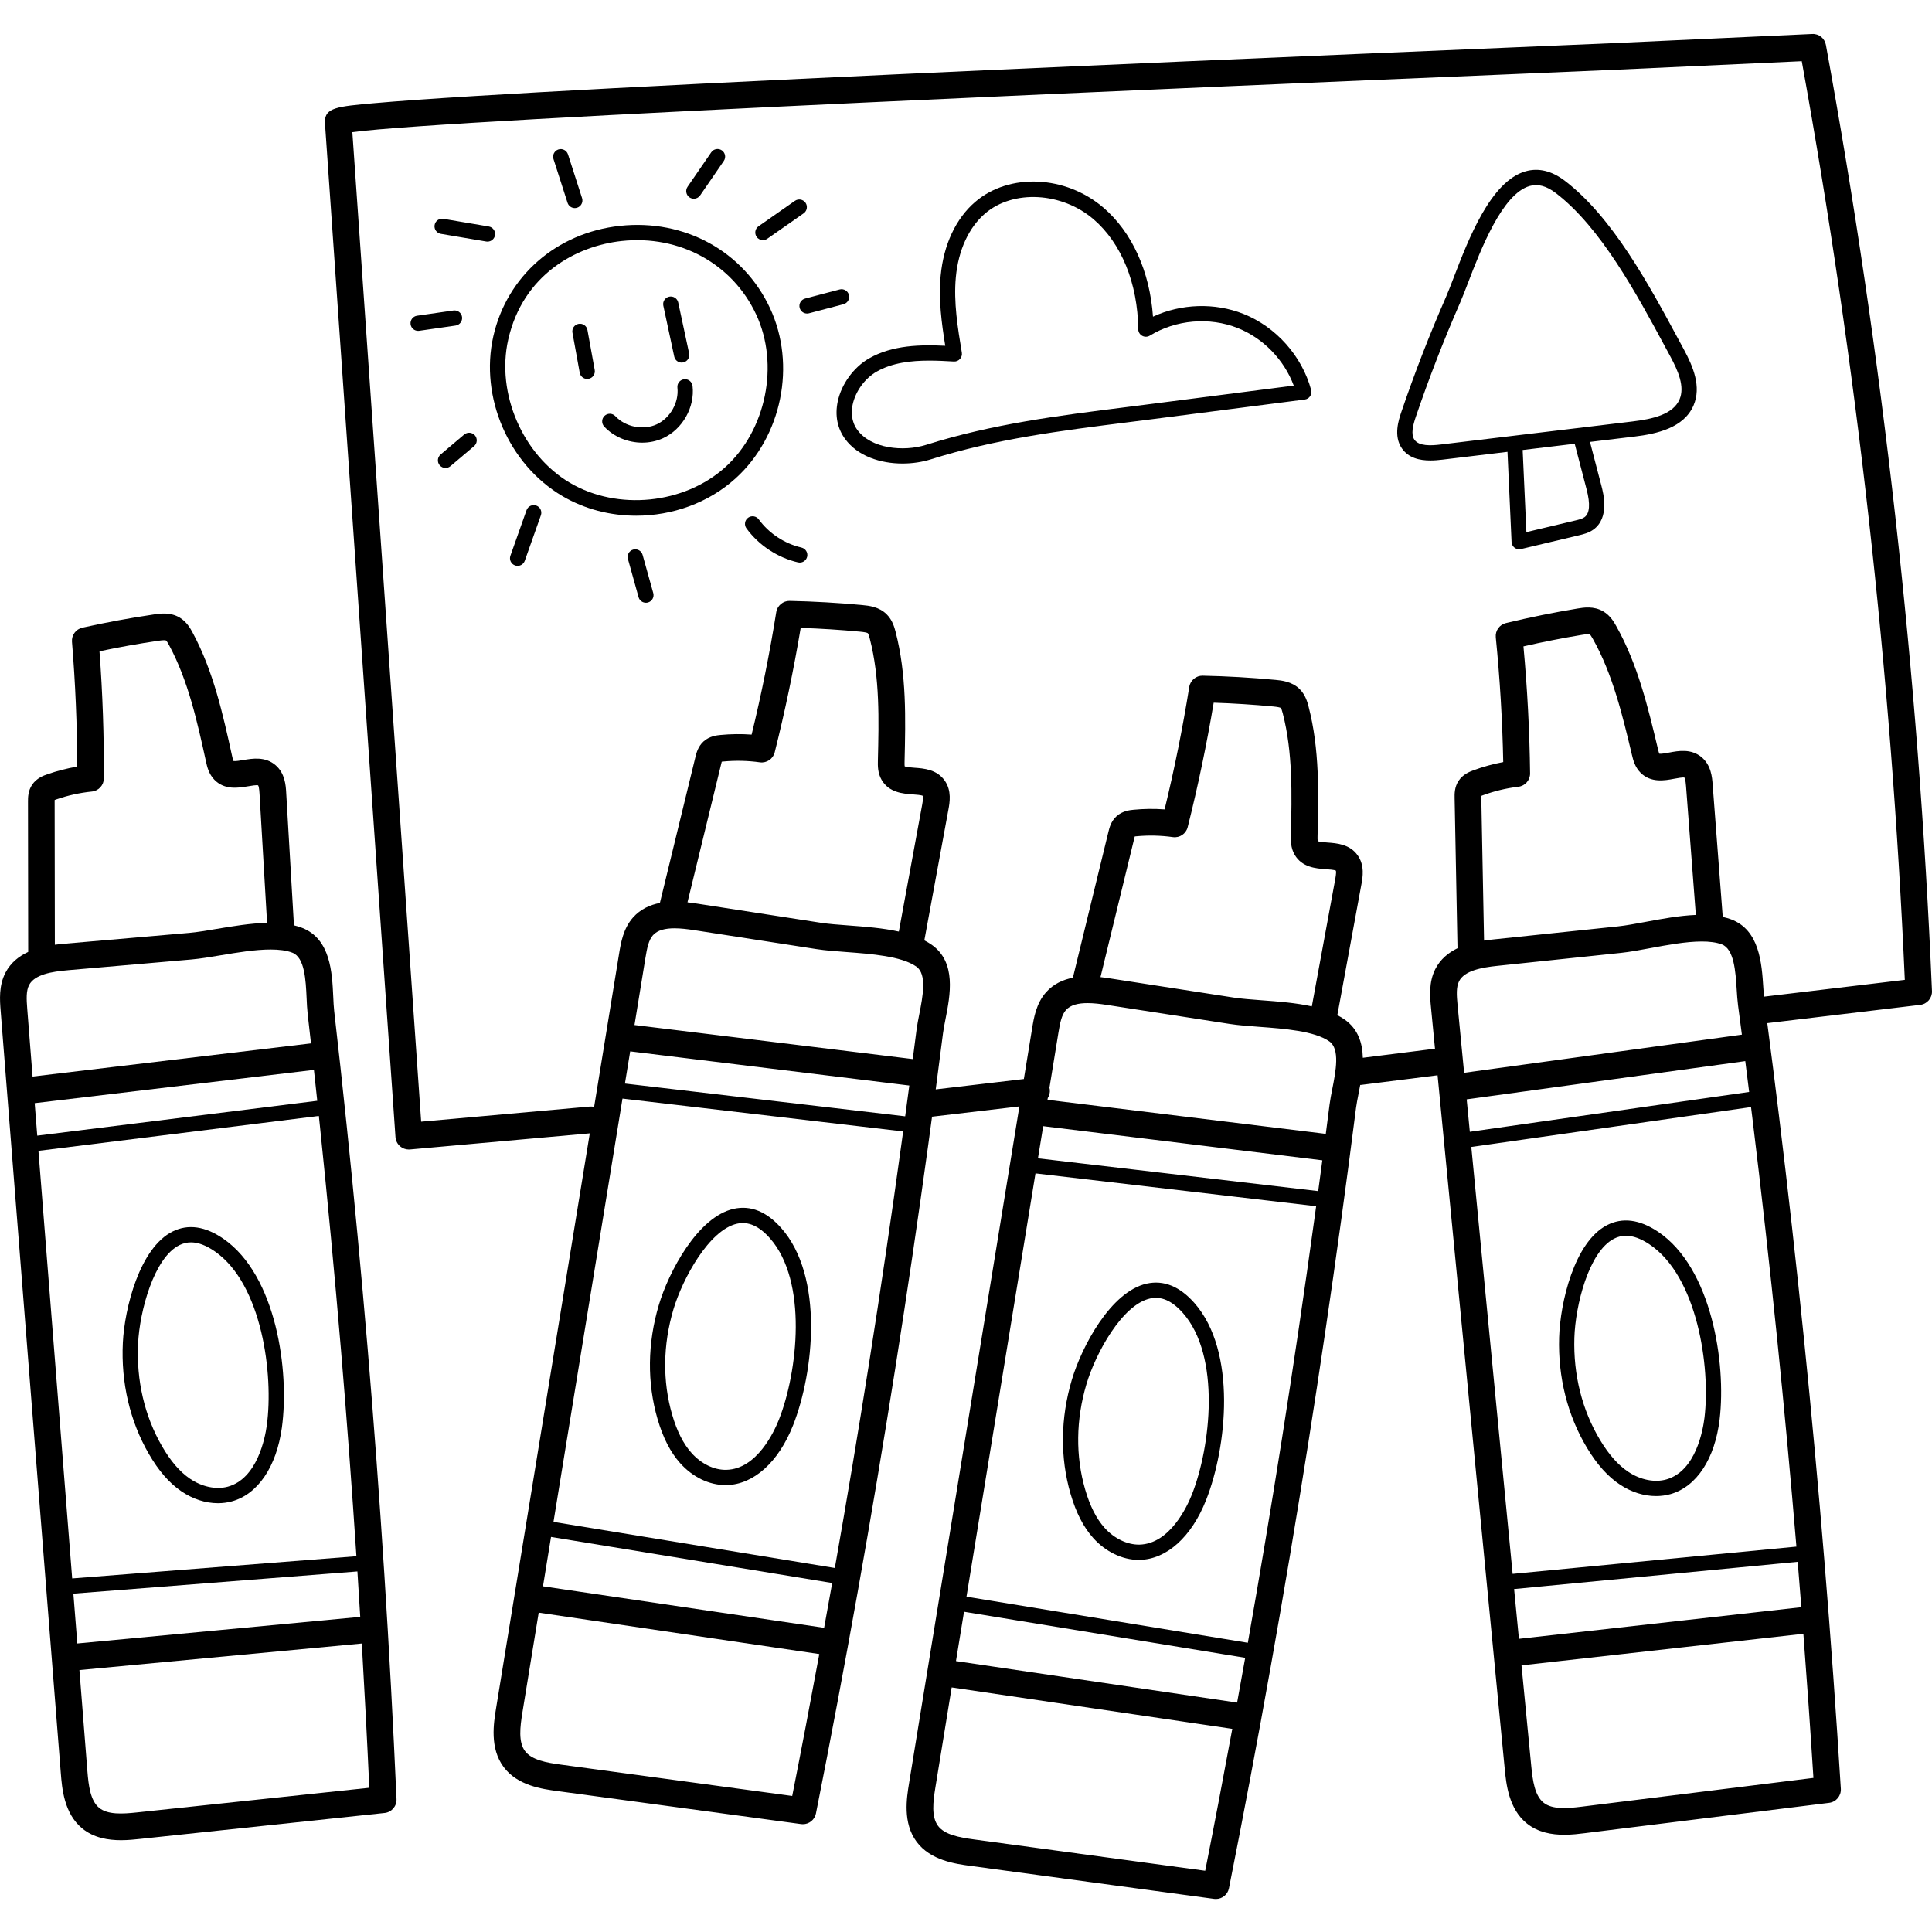 <svg height="512pt" viewBox="0 -9 512.002 512" width="512pt" xmlns="http://www.w3.org/2000/svg"><path d="m91.809 288.66c-1.031-9.914-2.125-19.93-3.25-29.766-.121-1.043-.18-2.336-.242-3.703-.301-6.477-.711-15.348-8.25-18.297-.691-.27-1.422-.488-2.168-.668l-2.059-35.25c-.102-1.758-.289-5.031-2.816-7.195-2.742-2.352-6.105-1.777-8.562-1.363-.797.137-2.098.359-2.59.258-.137-.285-.285-.965-.363-1.305-2.426-11.043-4.934-22.461-10.473-32.742-.531-.984-1.516-2.816-3.395-3.953-2.465-1.488-5.172-1.09-6.785-.852-6.352.934-12.754 2.117-19.027 3.516-1.723.387-2.898 1.98-2.754 3.742.902 10.945 1.367 22.059 1.387 33.078-2.703.457-5.367 1.141-7.957 2.047-.906.316-2.793.977-3.992 2.754-1.105 1.645-1.102 3.43-1.098 4.492l.055 39.816c-2.391 1.109-4.594 2.797-5.996 5.445-1.832 3.473-1.527 7.359-1.301 10.199l15.938 201.988c.316 3.988.84 10.668 5.652 14.637 3.07 2.531 6.902 3.137 10.297 3.137 1.867 0 3.602-.184 5-.332l64.863-6.883c1.855-.195 3.238-1.805 3.156-3.672-1.75-39.703-4.328-79.91-7.656-119.512-1.668-19.785-3.555-39.844-5.613-59.617zm-1.434 60.211c1.523 18.086 2.879 36.305 4.078 54.543l-75.324 5.883-8.941-113.309 74.309-9.254c.094.887.188 1.773.281 2.656 2.055 19.73 3.938 39.742 5.598 59.48zm5.094 70.617-74.98 7.051-1.043-13.211 75.273-5.883c.258 4.012.508 8.027.75 12.043zm-86.277-136.141 74-8.816c.297 2.727.594 5.457.883 8.188l-74.203 9.238zm5.289-79.906c0-.102 0-.27.004-.434.094-.035.211-.078.355-.129 3.07-1.074 6.27-1.785 9.504-2.109 1.797-.184 3.168-1.688 3.18-3.496.062-11.195-.324-22.512-1.16-33.68 5.141-1.082 10.348-2.012 15.52-2.773 1.172-.172 1.883-.199 2.105-.09.16.109.438.531.824 1.25 5.074 9.414 7.473 20.34 9.793 30.91.281 1.273.707 3.199 2.203 4.746 2.703 2.793 6.391 2.164 8.836 1.754.898-.156 2.398-.41 2.758-.262.121.16.289.68.379 2.258l1.996 34.184c-4.371.098-9.027.875-13.363 1.602-2.684.453-5.223.879-7.27 1.055l-10.938.953c-7.293.629-14.582 1.262-21.875 1.898-.789.07-1.746.156-2.797.293zm-6.758 48.578c1.469-2.777 5.992-3.531 10.219-3.895.004 0 .004-.004.004-.004 7.289-.637 14.582-1.27 21.875-1.898l10.938-.953c2.328-.203 5-.648 7.828-1.125 4.18-.699 9.023-1.512 13.133-1.512 2.211 0 4.207.234 5.773.848 3.266 1.277 3.539 7.242 3.762 12.035.066 1.492.133 2.898.277 4.184.297 2.59.594 5.195.883 7.805l-73.781 8.793-1.414-17.941c-.211-2.648-.305-4.801.504-6.336zm28.59 219.293c-3.836.41-7.773.648-10.055-1.23-2.301-1.898-2.793-5.852-3.102-9.734l-2.109-26.762 74.836-7.039c.742 12.77 1.41 25.527 1.984 38.234zm0 0"/><path d="m59.227 319.301c-4.809-3.328-9.332-3.992-13.445-1.961-8.797 4.34-12.777 20.395-13.223 29.496-.516 10.586 1.859 20.766 6.871 29.434 2.586 4.48 5.398 7.723 8.594 9.91 3.047 2.09 6.453 3.184 9.734 3.184 1.234 0 2.457-.156 3.633-.473 6.91-1.855 11.887-9.168 13.312-19.559 2.043-14.906-1.406-40.285-15.477-50.031zm11.473 49.484c-.449 3.266-2.523 14.102-10.355 16.207-3.109.832-6.863.031-10.035-2.145-2.688-1.84-5.102-4.652-7.383-8.598-4.621-7.996-6.812-17.406-6.332-27.219.414-8.535 4.188-22.723 10.973-26.066.973-.48 1.988-.723 3.051-.723 1.926 0 4.012.793 6.309 2.383 12.527 8.672 15.625 32.672 13.773 46.16zm0 0"/><path d="m194.457 311.348c-9.578 2.121-17.266 16.77-19.863 25.5-3.023 10.164-3.137 20.613-.332 30.227 1.449 4.965 3.406 8.785 5.988 11.672 3.316 3.707 7.688 5.816 12.039 5.816.098 0 .199 0 .297-.004 7.152-.16 13.727-6.074 17.582-15.828 5.535-13.988 8.227-39.461-3.121-52.277-3.875-4.379-8.109-6.094-12.59-5.105zm11.957 55.898c-1.215 3.066-5.805 13.094-13.918 13.273-3.258.082-6.672-1.598-9.234-4.469-2.172-2.426-3.848-5.734-5.125-10.109-2.582-8.863-2.469-18.523.328-27.941 2.438-8.191 9.48-21.07 16.863-22.707 2.98-.656 5.824.598 8.695 3.84 10.102 11.41 7.398 35.453 2.391 48.113zm0 0"/><path d="m303.906 331.172c-9.574 2.121-17.266 16.766-19.859 25.496-3.023 10.164-3.141 20.617-.336 30.227 1.449 4.965 3.406 8.785 5.988 11.672 3.27 3.66 7.754 5.816 12.055 5.816.094 0 .188 0 .281-.004 7.152-.156 13.727-6.074 17.586-15.828 5.535-13.988 8.227-39.457-3.121-52.277-3.879-4.375-8.113-6.09-12.594-5.102zm11.957 55.895c-1.215 3.066-5.805 13.098-13.918 13.277-3.18.051-6.668-1.602-9.234-4.469-2.172-2.43-3.848-5.738-5.121-10.109-2.586-8.867-2.473-18.527.328-27.945 2.434-8.188 9.477-21.07 16.863-22.703 2.977-.668 5.82.594 8.691 3.836 10.102 11.41 7.402 35.453 2.391 48.113zm0 0"/><path d="m439.359 317.395c-4.867-3.242-9.402-3.82-13.477-1.719-8.719 4.492-12.414 20.617-12.695 29.723-.328 10.598 2.23 20.734 7.391 29.309 2.672 4.434 5.539 7.625 8.77 9.758 3.004 1.977 6.324 3.012 9.523 3.008 1.328 0 2.637-.176 3.891-.535 6.875-1.98 11.719-9.379 12.961-19.793 1.781-14.941-2.121-40.254-16.363-49.75zm12.352 49.27c-.391 3.277-2.27 14.145-10.066 16.391-3.094.891-6.859.156-10.07-1.965-2.719-1.793-5.184-4.562-7.535-8.465-4.762-7.91-7.117-17.281-6.816-27.102.266-8.539 3.785-22.793 10.508-26.258 1.004-.516 2.055-.777 3.164-.777 1.895 0 3.953.754 6.223 2.27 12.68 8.449 16.203 32.391 14.594 45.906zm0 0"/><path d="m483.887 2.902c-.32-1.738-1.848-3-3.641-2.895l-52.844 2.43c-4.215.191-14.641.629-29.34 1.25-41.68 1.754-119.258 5.016-185.887 8.207-37.035 1.773-66.098 3.309-86.383 4.555-11.629.719-20.602 1.355-26.664 1.895-9.742.871-13.027 1.164-13.027 4.957 0 .082.004.164.012.246l18.695 268.797c.066.949.512 1.828 1.234 2.445.641.547 1.457.844 2.293.844.105 0 .211-.004.316-.012l47.652-4.273-24.84 152.375c-.645 3.953-1.719 10.562 2.008 15.559 3.684 4.945 10.262 5.836 14.188 6.367l64.637 8.754c.16.023.32.031.477.031 1.664 0 3.129-1.172 3.465-2.844 7.742-38.949 14.812-78.617 21.012-117.902 3.102-19.664 6.039-39.598 8.738-59.238.344-2.492.676-5.008 1.016-7.516l23.148-2.723-29.234 179.336c-.645 3.949-1.723 10.562 2.004 15.555 3.688 4.945 10.262 5.836 14.191 6.371l64.637 8.754c.16.02.32.031.477.031 1.66 0 3.129-1.172 3.461-2.844 7.746-38.957 14.816-78.625 21.012-117.902 3.102-19.668 6.043-39.598 8.742-59.242 1.359-9.898 2.684-19.887 3.926-29.68.137-1.043.387-2.316.648-3.66.152-.77.309-1.578.461-2.406.082-.004.16-.004.242-.016l20.258-2.551 17.793 183.785c.387 3.984 1.035 10.652 5.91 14.531 2.969 2.359 6.594 2.961 9.863 2.961 2.055 0 3.969-.238 5.484-.426l64.727-8.035c1.855-.23 3.207-1.863 3.094-3.727-2.457-39.652-5.746-79.809-9.785-119.355-2.016-19.773-4.258-39.797-6.668-59.512-.973-7.957-1.992-16.02-3.039-24.035l40.531-4.844c1.836-.219 3.191-1.816 3.113-3.66-3.547-83.836-13.004-168.195-28.113-250.738zm-250.227 194.809c1.961 3.355 5.695 3.625 8.164 3.805.91.066 2.43.176 2.742.402.082.184.121.73-.168 2.285l-6.195 33.676c-4.27-.949-8.98-1.297-13.359-1.625-2.719-.199-5.285-.395-7.316-.707l-9.406-1.457c-7.715-1.195-15.43-2.391-23.145-3.582-.781-.121-1.73-.266-2.785-.383l8.977-36.852c.023-.098.062-.262.105-.422.102-.012.223-.027.375-.039 3.242-.312 6.516-.242 9.734.211 1.789.246 3.48-.887 3.922-2.637 2.727-10.852 5.039-21.934 6.891-32.988 5.246.172 10.527.508 15.734 1 1.18.113 1.875.254 2.066.414.129.145.297.617.504 1.41 2.684 10.344 2.414 21.531 2.152 32.352-.031 1.305-.078 3.277 1.008 5.137zm-66.652 71.91 73.973 9.051c-.359 2.73-.73 5.441-1.098 8.164l-74.266-8.688zm11.742-32.609c1.645 0 3.426.215 5.145.48h.004c7.711 1.191 15.426 2.391 23.141 3.586l9.406 1.457c2.309.355 5.012.559 7.875.77 6.496.484 14.582 1.082 18.52 3.852 2.867 2.02 1.715 7.879.789 12.59-.289 1.465-.562 2.848-.727 4.129-.328 2.586-.672 5.191-1.008 7.789l-73.746-9.023 2.895-17.758c.43-2.625.848-4.738 2-6.035 1.234-1.391 3.332-1.836 5.707-1.836zm39.652 185.375-74.504-11 2.133-13.082 74.512 12.207c-.707 3.961-1.422 7.918-2.141 11.875zm-8.453 44.566-61.34-8.312c-3.828-.516-7.707-1.223-9.473-3.59-1.785-2.391-1.32-6.348-.695-10.191l4.32-26.492 74.363 10.977c-2.32 12.582-4.711 25.133-7.176 37.609zm20.316-114.367c-2.832 17.938-5.848 35.953-9.023 53.945l-74.562-12.211 18.289-112.184 74.375 8.703c-.121.879-.238 1.77-.359 2.645-2.691 19.598-5.625 39.484-8.719 59.102zm112.844-135.055c1.961 3.355 5.695 3.629 8.168 3.805.906.066 2.43.176 2.742.402.082.188.117.734-.168 2.285l-6.199 33.676c-4.266-.945-8.977-1.297-13.359-1.621-2.719-.203-5.281-.395-7.316-.707l-32.547-5.043c-.781-.121-1.734-.266-2.785-.383l8.973-36.848c.027-.098.066-.266.109-.422.098-.012.223-.027.375-.043 3.238-.312 6.512-.238 9.734.215 1.789.254 3.477-.887 3.918-2.641 2.727-10.848 5.043-21.93 6.891-32.984 5.254.172 10.535.508 15.738 1 1.176.113 1.875.254 2.062.41.129.145.297.621.504 1.414 2.684 10.344 2.414 21.531 2.156 32.352-.035 1.305-.082 3.273 1.004 5.133zm-66.648 71.914 73.973 9.051c-.359 2.719-.727 5.438-1.094 8.16l-74.27-8.688zm11.738-32.613c1.648 0 3.43.215 5.148.48l32.547 5.043c2.312.355 5.012.559 7.875.77 6.496.48 14.582 1.082 18.52 3.852 2.867 2.02 1.715 7.879.789 12.59-.289 1.465-.559 2.848-.723 4.129-.328 2.586-.664 5.184-1.004 7.789l-73.754-9.023.074-.457c.422-.664.637-1.461.539-2.301-.016-.148-.059-.285-.094-.43l2.375-14.57c.43-2.625.848-4.738 2-6.035 1.234-1.387 3.332-1.836 5.707-1.836zm39.652 185.375-74.504-11 2.133-13.078 74.512 12.207c-.703 3.957-1.418 7.918-2.141 11.871zm-8.453 44.566-61.34-8.309c-3.824-.52-7.707-1.223-9.469-3.59-1.785-2.391-1.324-6.348-.695-10.195l4.316-26.492 74.363 10.98c-2.32 12.578-4.707 25.129-7.176 37.605zm20.316-114.363c-2.828 17.934-5.848 35.949-9.023 53.945l-74.559-12.215 18.285-112.18 74.379 8.699c-.121.883-.242 1.766-.363 2.648-2.691 19.594-5.625 39.48-8.719 59.102zm46.562-115.023c-.258-2.648-.391-4.797.395-6.348 1.418-2.805 5.926-3.637 10.148-4.078l32.754-3.438c2.324-.242 4.988-.738 7.812-1.262 4.344-.809 9.414-1.754 13.629-1.754 2 0 3.809.215 5.258.75 3.289 1.219 3.672 7.18 3.977 11.969.098 1.488.184 2.898.355 4.176.34 2.59.684 5.188 1.02 7.789l-73.613 10.105zm6.285-55.035c-.004-.102-.008-.273-.004-.434.09-.039.207-.086.352-.141 3.051-1.125 6.234-1.895 9.465-2.277 1.793-.215 3.137-1.746 3.117-3.551-.133-11.188-.727-22.492-1.758-33.652 5.121-1.176 10.312-2.199 15.469-3.051 1.168-.191 1.879-.234 2.102-.125.16.105.445.52.848 1.234 5.234 9.316 7.828 20.199 10.34 30.73.305 1.27.762 3.188 2.285 4.707 2.75 2.742 6.434 2.051 8.867 1.594.895-.168 2.398-.445 2.754-.309.125.156.301.676.422 2.25l2.602 34.141c-4.367.176-9.012 1.039-13.328 1.844-2.68.496-5.211.969-7.254 1.184l-32.758 3.434c-.789.082-1.742.184-2.789.34zm-3.871 79.984 73.832-10.133c.348 2.727.691 5.453 1.027 8.172l-74.027 10.559zm88.688 134.586-74.844 8.383-1.277-13.191 75.156-7.219c.328 4.008.648 8.016.965 12.027zm-58.227 52.871c-3.828.477-7.762.785-10.074-1.051-2.336-1.859-2.898-5.805-3.273-9.684l-2.59-26.719 74.703-8.367c.969 12.758 1.863 25.5 2.664 38.195zm56.922-68.926-75.207 7.223-10.953-113.133 74.133-10.574c.109.883.219 1.773.328 2.652 2.402 19.672 4.641 39.645 6.656 59.371 1.84 18.062 3.523 36.25 5.043 54.461zm-8.602-145.742c-.062-.734-.117-1.523-.168-2.352-.414-6.469-.984-15.328-8.574-18.145-.699-.258-1.43-.461-2.18-.629l-2.684-35.207c-.133-1.758-.383-5.027-2.941-7.145-2.785-2.301-6.137-1.672-8.586-1.211-.797.152-2.094.391-2.59.305-.141-.281-.301-.957-.383-1.297-2.625-11.004-5.336-22.379-11.055-32.551-.547-.977-1.566-2.793-3.465-3.891-2.492-1.445-5.188-1-6.797-.734-6.332 1.047-12.715 2.344-18.965 3.855-1.715.414-2.863 2.031-2.684 3.789 1.094 10.938 1.758 22.039 1.973 33.047-2.695.504-5.348 1.238-7.922 2.188-.898.332-2.773 1.027-3.938 2.824-1.078 1.664-1.043 3.445-1.023 4.512l.766 39.812c-2.371 1.148-4.543 2.875-5.898 5.551-1.77 3.504-1.395 7.383-1.121 10.219l1.051 10.848-19.121 2.406c-.094-3.883-1.227-7.602-4.812-10.125-.609-.43-1.262-.812-1.945-1.168l6.391-34.727c.32-1.73.914-4.953-1.023-7.656-2.102-2.934-5.508-3.18-7.992-3.363-.805-.059-2.121-.152-2.578-.363-.062-.312-.047-1.004-.039-1.355.273-11.305.555-22.996-2.379-34.297-.281-1.082-.805-3.102-2.359-4.645-2.039-2.031-4.867-2.297-6.383-2.441-6.391-.605-12.891-.98-19.32-1.113-1.727-.043-3.285 1.234-3.562 2.977-1.734 10.855-3.926 21.758-6.531 32.457-2.734-.203-5.484-.172-8.211.094-.957.09-2.945.285-4.535 1.727-1.465 1.332-1.887 3.062-2.137 4.098l-9.426 38.688c-2.582.508-5.125 1.621-7.117 3.863-2.605 2.934-3.234 6.785-3.691 9.594l-2.184 13.387-23.355 2.746c.66-4.988 1.309-9.977 1.938-14.934.133-1.043.383-2.312.648-3.66 1.25-6.359 2.961-15.07-3.656-19.73-.609-.43-1.266-.812-1.945-1.168l6.391-34.727c.316-1.73.914-4.953-1.023-7.652-2.105-2.938-5.508-3.188-7.992-3.363-.809-.059-2.125-.156-2.578-.367-.066-.309-.047-1.004-.039-1.355.27-11.305.551-22.996-2.379-34.297-.285-1.082-.809-3.102-2.359-4.641-2.039-2.031-4.762-2.289-6.387-2.445-6.395-.605-12.895-.98-19.32-1.113-1.723-.043-3.285 1.234-3.562 2.977-1.73 10.855-3.926 21.758-6.527 32.457-2.73-.199-5.484-.168-8.215.094-.957.09-2.949.285-4.535 1.727-1.461 1.332-1.883 3.062-2.137 4.098l-9.422 38.691c-2.586.504-5.129 1.617-7.121 3.859-2.609 2.938-3.234 6.785-3.691 9.594l-6.617 40.602c-.359-.086-.734-.129-1.121-.098l-44.715 4.008-18.238-262.234c25.891-3.527 234.523-12.305 304.988-15.266 14.715-.621 25.152-1.059 29.367-1.254l49.758-2.285c14.535 80.176 23.719 162.055 27.309 243.457zm0 0"/><path d="m204.059 72.656c-7.039-15.086-22.645-23.656-39.758-21.801-16.781 1.809-29.957 13.297-33.566 29.27-3.645 16.145 4.051 33.949 18.297 42.336 5.945 3.496 12.75 5.203 19.562 5.203 9.562 0 19.125-3.363 26.301-9.848 12.324-11.137 16.18-30.129 9.164-45.16zm-11.871 42.164c-10.832 9.789-28.508 11.578-41.109 4.156-12.566-7.395-19.617-23.715-16.402-37.961 3.91-17.309 18.09-24.855 30.059-26.145 15.371-1.656 29.367 5.996 35.664 19.492 6.184 13.246 2.652 30.641-8.211 40.457zm0 0"/><path d="m155.68 78.453c-.199-1.098-1.242-1.824-2.348-1.625-1.098.199-1.824 1.25-1.625 2.348l1.922 10.59c.18.977 1.027 1.66 1.984 1.66.121 0 .242-.012.367-.035 1.094-.199 1.824-1.25 1.625-2.348zm0 0"/><path d="m178.68 85.496c.203.949 1.039 1.598 1.969 1.598.141 0 .285-.016.426-.047 1.094-.234 1.785-1.305 1.551-2.395l-2.887-13.48c-.234-1.09-1.301-1.781-2.398-1.551-1.09.23-1.785 1.305-1.551 2.395zm0 0"/><path d="m181.305 91.508c-1.109.121-1.906 1.121-1.781 2.23.438 3.902-1.926 8.082-5.492 9.719-3.57 1.641-8.277.711-10.953-2.164-.762-.816-2.039-.859-2.855-.102-.816.762-.859 2.039-.102 2.855 2.574 2.762 6.328 4.262 10.078 4.262 1.895 0 3.785-.383 5.52-1.18 5.164-2.375 8.453-8.195 7.816-13.84-.121-1.109-1.137-1.918-2.23-1.781zm0 0"/><path d="m329.516 74.184c-7.621-3.031-16.523-2.707-23.961.738-.84-11.977-5.539-22.383-13.137-28.895-10.023-8.59-24.941-9.262-33.961-1.535-5.148 4.406-8.402 11.367-9.172 19.598-.586 6.293.246 12.504 1.219 18.547-6.445-.297-13.934-.25-20.227 3.367-4.055 2.332-7.301 6.805-8.27 11.398-.777 3.695-.102 7.133 1.961 9.941 3.352 4.562 9.371 6.5 15.211 6.5 2.629 0 5.223-.395 7.516-1.117 17.145-5.402 34.238-7.555 52.336-9.836 2.297-.289 4.598-.578 6.906-.875l39.844-5.133c.578-.074 1.094-.398 1.418-.879.324-.484.426-1.086.273-1.648-2.422-8.996-9.301-16.727-17.957-20.172zm-24.094 23.824c-2.305.297-4.602.586-6.891.875-18.285 2.301-35.559 4.477-53.047 9.992-6.137 1.934-14.645.996-18.258-3.922-1.723-2.344-1.637-4.945-1.266-6.715.746-3.523 3.227-6.949 6.332-8.734 4.141-2.383 9.168-2.938 13.977-2.938 2.258 0 4.469.121 6.523.238.613.035 1.207-.211 1.613-.668.41-.457.594-1.074.492-1.68-1.086-6.566-2.207-13.355-1.59-19.992.668-7.18 3.43-13.184 7.773-16.906 7.426-6.355 20.301-5.668 28.707 1.535 7.398 6.344 11.723 16.969 11.859 29.152.008.727.406 1.391 1.043 1.746.637.348 1.414.332 2.035-.047 6.875-4.223 15.801-4.988 23.297-2.004 6.773 2.695 12.289 8.418 14.836 15.246zm0 0"/><path d="m444.801 80.938c-7.773-14.422-17.449-32.371-30.078-42.008-3.477-2.656-6.988-3.508-10.434-2.531-9.242 2.621-15.137 17.984-19.039 28.148-.785 2.047-1.465 3.812-2.043 5.141-4.352 9.941-8.328 20.191-11.824 30.461-.703 2.074-2.172 6.391.152 9.703 1.77 2.523 4.66 3.18 7.527 3.18 1.082 0 2.156-.094 3.168-.215l17.27-2.074 1.082 23.895c.027.598.324 1.156.805 1.52.352.266.781.406 1.215.406.156 0 .312-.016.465-.055l15.355-3.648c1.164-.277 2.613-.621 3.867-1.535 4.305-3.141 2.637-9.539 2.09-11.645l-3.02-11.566 11.758-1.414c5.969-.715 13.148-2.309 15.703-8.285 2.109-4.949-.117-10.262-2.574-14.805zm-24.332 39.766c1.012 3.875.824 6.352-.562 7.359-.594.434-1.523.652-2.418.867l-12.98 3.086-.988-21.758 13.793-1.656zm24.633-23.875c-1.727 4.055-7.27 5.238-12.465 5.863l-50.887 6.117c-2.578.309-5.699.445-6.906-1.273-1.012-1.445-.383-3.887.367-6.086 3.457-10.164 7.395-20.309 11.695-30.145.617-1.41 1.312-3.219 2.117-5.312 3.391-8.844 9.074-23.641 16.371-25.707 2.184-.621 4.434-.012 6.879 1.855 11.938 9.109 21.383 26.633 28.973 40.711l1.449 2.684c1.996 3.691 3.848 7.926 2.406 11.293zm0 0"/><path d="m131.18 53.348c.184-1.102-.555-2.141-1.656-2.328l-12.02-2.031c-1.105-.188-2.141.555-2.328 1.652-.184 1.102.555 2.145 1.656 2.328l12.02 2.035c.113.02.227.027.336.027.969 0 1.824-.699 1.992-1.684zm0 0"/><path d="m122.449 74.996c-.16-1.105-1.184-1.871-2.285-1.711l-9.641 1.387c-1.102.156-1.871 1.18-1.711 2.285.145 1.008 1.008 1.73 1.996 1.73.098 0 .195-.004.289-.02l9.641-1.387c1.102-.16 1.867-1.184 1.711-2.285zm0 0"/><path d="m123.02 106.156-6.258 5.297c-.852.723-.957 1.996-.238 2.848.398.473.969.715 1.543.715.461 0 .922-.156 1.305-.477l6.258-5.297c.852-.723.957-1.996.238-2.848-.723-.852-1.992-.957-2.848-.238zm0 0"/><path d="m142.113 124.977c-1.051-.375-2.207.18-2.578 1.23l-4.27 12.059c-.375 1.051.176 2.207 1.227 2.578.223.078.453.117.676.117.832 0 1.609-.52 1.902-1.348l4.27-12.059c.375-1.051-.176-2.203-1.227-2.578zm0 0"/><path d="m170.297 138.043c-.301-1.074-1.41-1.699-2.488-1.402-1.074.301-1.703 1.414-1.402 2.488l2.824 10.129c.246.891 1.059 1.477 1.945 1.477.176 0 .359-.023.543-.074 1.074-.301 1.699-1.414 1.402-2.488zm0 0"/><path d="m212.391 136.102c-4.477-1.031-8.602-3.75-11.309-7.461-.66-.902-1.922-1.098-2.824-.441-.902.656-1.098 1.922-.441 2.82 3.273 4.484 8.254 7.77 13.664 9.02.156.035.309.051.457.051.918 0 1.75-.633 1.969-1.566.25-1.086-.43-2.172-1.516-2.422zm0 0"/><path d="m150.406 44.742c.277.855 1.07 1.402 1.926 1.402.203 0 .41-.031.617-.098 1.062-.344 1.645-1.48 1.305-2.543l-3.73-11.594c-.34-1.059-1.477-1.645-2.539-1.305-1.062.344-1.648 1.48-1.305 2.543zm0 0"/><path d="m182.73 43.309c.352.238.746.355 1.145.355.641 0 1.273-.309 1.664-.875l6.277-9.137c.633-.922.398-2.18-.52-2.809-.922-.633-2.18-.398-2.809.52l-6.277 9.137c-.633.918-.398 2.176.52 2.809zm0 0"/><path d="m202.18 54.637c.398 0 .801-.117 1.156-.363l9.633-6.734c.914-.637 1.137-1.895.5-2.812-.637-.914-1.898-1.137-2.812-.5l-9.637 6.734c-.914.637-1.137 1.898-.5 2.812.395.562 1.023.863 1.66.863zm0 0"/><path d="m224.973 69.152c-.285-1.078-1.391-1.723-2.465-1.438l-9.148 2.406c-1.082.281-1.723 1.391-1.441 2.465.238.906 1.059 1.508 1.953 1.508.172 0 .344-.02.516-.066l9.148-2.406c1.078-.285 1.723-1.391 1.438-2.469zm0 0"/></svg>